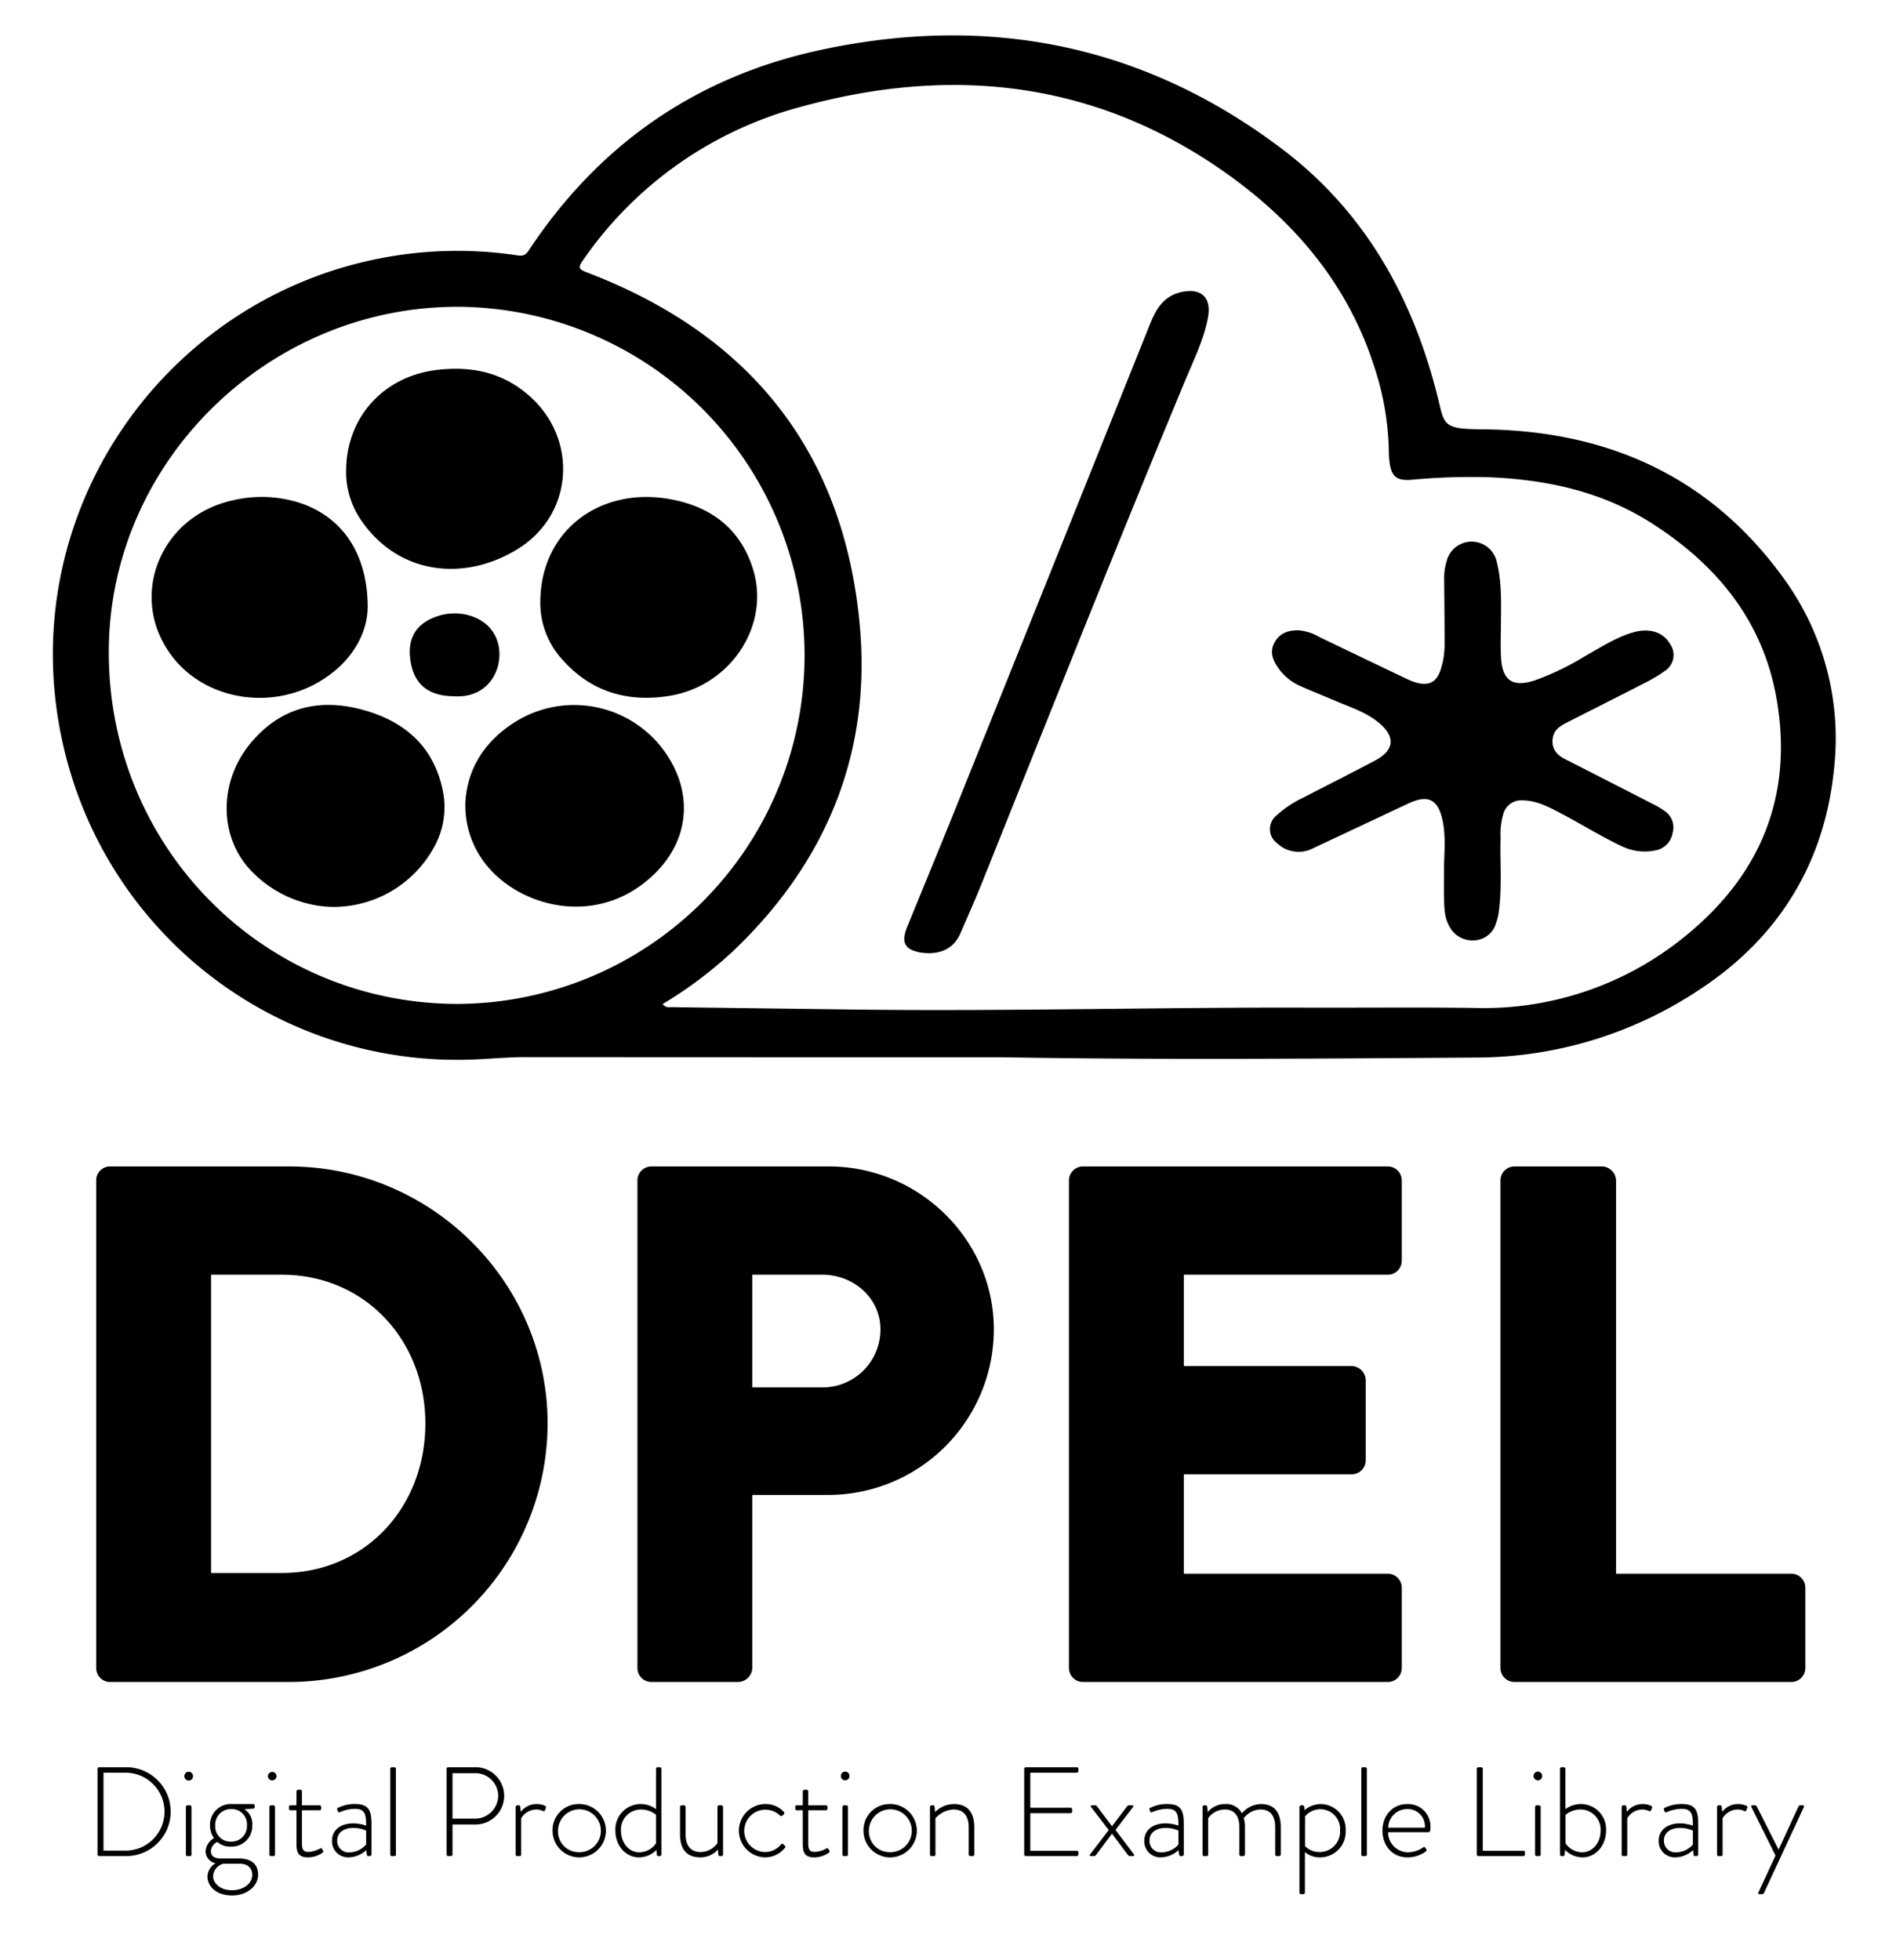 <svg id="Layer_1" data-name="Layer 1" xmlns="http://www.w3.org/2000/svg" viewBox="0 0 384 396.83"><path d="M19.485,239.041a2.804,2.804,0,0,1,2.684-2.834h36.39c28.783,0,52.347,23.414,52.347,52.049a52.414,52.414,0,0,1-52.347,52.347h-36.39a2.804,2.804,0,0,1-2.684-2.834Zm37.582,79.49c16.852,0,29.082-13.273,29.082-30.275,0-16.853-12.23-30.125-29.082-30.125H42.75v60.4Z"/><path d="M129.1,239.041a2.832,2.832,0,0,1,2.83-2.834h35.946c18.344,0,33.407,14.914,33.407,32.959a33.545,33.545,0,0,1-33.258,33.556H152.365v35.047a2.933,2.933,0,0,1-2.833,2.834H131.934a2.832,2.832,0,0,1-2.834-2.83V239.041Zm37.433,41.907a11.712,11.712,0,0,0,11.782-11.64q0-.071,0-.141c0-6.264-5.369-11.036-11.782-11.036h-14.168v22.818Z"/><path d="M216.495,239.041a2.832,2.832,0,0,1,2.83-2.834H281.072a2.832,2.832,0,0,1,2.833,2.83v16.259a2.832,2.832,0,0,1-2.83,2.834H239.761v18.493h34.003A2.934,2.934,0,0,1,276.598,279.457v16.256a2.832,2.832,0,0,1-2.831,2.834H239.761v20.133H281.072a2.832,2.832,0,0,1,2.833,2.831v16.259a2.832,2.832,0,0,1-2.83,2.834H219.329a2.832,2.832,0,0,1-2.834-2.83V239.041Z"/><path d="M303.891,239.041a2.832,2.832,0,0,1,2.83-2.834h17.751a2.933,2.933,0,0,1,2.833,2.834v79.639h35.495a2.831,2.831,0,0,1,2.833,2.829v16.26a2.831,2.831,0,0,1-2.828,2.834H306.725a2.832,2.832,0,0,1-2.834-2.83V239.041Z"/><path d="M19.751,358.199a.336.336,0,0,1,.308-.334h5.45a8.998,8.998,0,1,1,.114,17.996q-.057 0-.114,0h-5.45a.337.337,0,0,1-.308-.335Zm5.553,16.556a7.893,7.893,0,1,0,.152-15.785q-.076-.001-.152,0H20.96V374.755Z"/><path d="M37.34,359.69a.874.874,0,1,1,1.748-.052q.001.026,0,.052a.874.874,0,0,1-1.748,0Zm.309,6.221a.34.34,0,0,1,.334-.334h.463a.34.34,0,0,1,.334.334v9.615a.299.299,0,0,1-.334.335h-.514a.299.299,0,0,1-.284-.314l.002-.021Z"/><path d="M43.33,372.235a4.473,4.473,0,0,1-.797-2.57,4.212,4.212,0,0,1,4.499-4.345h4.216a.324.324,0,0,1,.334.314c0.0.007 0.0.014,0,.021v.282a.302.302,0,0,1-.231.309l-1.851.128a3.498,3.498,0,0,1,1.594,3.291,4.145,4.145,0,0,1-4.02,4.267q-.124.004-.248,0a3.9,3.9,0,0,1-2.802-.926,2.117,2.117,0,0,0-1.311,1.851c0,1.209,1.028,1.491,2.031,1.491h3.728c2.211,0,3.805,1.003,3.805,3.291,0,2.186-2.108,4.191-5.244,4.191-3.496,0-5.013-2.057-5.013-3.805a3.201,3.201,0,0,1,1.62-2.699,2.568,2.568,0,0,1-2.005-2.34A3.256,3.256,0,0,1,43.33,372.235Zm3.677,10.541c2.313,0,4.088-1.363,4.088-3.111,0-1.182-.72-2.263-2.623-2.263H45.233a2.79,2.79,0,0,0-2.082,2.494c0,1.414,1.363,2.879,3.857,2.879Zm3.008-13.137a3.056,3.056,0,0,0-3.162-3.291,3.152,3.152,0,0,0-3.266,3.033q-.005.129.001.257a3.08,3.08,0,0,0,3.265,3.291,3.113,3.113,0,0,0,3.167-3.058Q50.021,369.755,50.015,369.639Z"/><path d="M54.258,359.69a.875.875,0,0,1,1.748-.051q.001.025,0,.051a.875.875,0,0,1-1.748,0Zm.309,6.221a.34.34,0,0,1,.334-.334H55.364a.34.34,0,0,1,.334.334v9.615a.299.299,0,0,1-.334.335H54.85a.3.3,0,0,1-.285-.314l.002-.021Z"/><path d="M60.045,366.579H58.836c-.257,0-.308-.128-.308-.334V365.834c0-.18.128-.257.308-.257H60.045v-2.802a.324.324,0,0,1,.313-.334q.01-0.0.021,0l.438-.026a.341.341,0,0,1,.334.335v2.828h3.573a.324.324,0,0,1,.334.313c0.0.007 0.0.014,0,.021v.335a.31.31,0,0,1-.334.334H61.151v6.556c0,1.208.128,1.877,1.336,1.877a5.497,5.497,0,0,0,2.34-.694c.231-.128.334-.026.411.103l.18.308a.296.296,0,0,1-.077.437,5.119,5.119,0,0,1-2.982.951c-2.134,0-2.313-1.259-2.313-2.905Z"/><path d="M71.563,369.227a8.451,8.451,0,0,1,2.596.463c0-2.262-.231-3.394-2.263-3.394a7.553,7.553,0,0,0-3.085.694.269.269,0,0,1-.386-.206l-.128-.308c-.077-.231.026-.335.155-.386a7.435,7.435,0,0,1,3.522-.772c3.136,0,3.264,1.877,3.264,4.499v5.707a.34.34,0,0,1-.334.335h-.309c-.18,0-.257-.103-.308-.283l-.103-.926a5.369,5.369,0,0,1-3.573,1.465,3.239,3.239,0,0,1-3.371-3.101q-.007-.159.002-.318C67.244,370.718,68.864,369.227,71.563,369.227Zm-.823,5.887a4.679,4.679,0,0,0,3.419-1.594v-2.828a6.676,6.676,0,0,0-2.596-.54c-1.955,0-3.265,1.003-3.265,2.52a2.321,2.321,0,0,0,2.443,2.442Z"/><path d="M79.046,358.199a.34.34,0,0,1,.334-.334h.463a.34.34,0,0,1,.334.334v17.327a.298.298,0,0,1-.334.335h-.514a.3.3,0,0,1-.285-.314l.002-.021Z"/><path d="M90.437,358.199a.34.34,0,0,1,.334-.334H96.299a5.797,5.797,0,0,1,.035,11.594l-.008,0H91.645v6.067c0,.18-.155.335-.411.335h-.463a.341.341,0,0,1-.334-.335ZM96.247,368.276a4.69,4.69,0,0,0,4.653-4.679,4.615,4.615,0,0,0-4.678-4.525h-4.576v9.203Z"/><path d="M104.426,365.911a.341.341,0,0,1,.334-.334h.308a.306.306,0,0,1,.308.283l.103,1.054a3.945,3.945,0,0,1,3.214-1.594,4.247,4.247,0,0,1,1.594.309c.231.077.36.257.283.463l-.206.514c-.077.18-.231.206-.411.128a3.277,3.277,0,0,0-1.336-.308,3.614,3.614,0,0,0-3.06,1.774v7.327a.298.298,0,0,1-.334.335h-.514a.3.3,0,0,1-.285-.314l.002-.021Z"/><path d="M117.076,365.32a5.404,5.404,0,1,1-5.162,5.635q-.006-.131-.005-.262A5.28,5.28,0,0,1,117.076,365.32Zm0,9.743a4.341,4.341,0,1,0-4.053-4.61q-.008.12-.009.24a4.173,4.173,0,0,0,3.971,4.367Q117.03,375.062,117.076,375.063Z"/><path d="M129.702,365.32a5.19,5.19,0,0,1,3.162,1.028V358.199a.324.324,0,0,1,.313-.334q.01-0.0.021,0h.463a.336.336,0,0,1,.308.334v17.327a.34.34,0,0,1-.334.335h-.258a.33.33,0,0,1-.36-.335l-.077-.899a4.982,4.982,0,0,1-3.548,1.491c-2.673,0-4.755-2.39-4.755-5.399a5.124,5.124,0,0,1,4.842-5.391Q129.59,365.321,129.702,365.32Zm-.231,9.769a4.083,4.083,0,0,0,3.394-1.825v-5.759a4.842,4.842,0,0,0-3.059-1.08,4.044,4.044,0,0,0-4.044,4.043q0,.125.008.25c0,2.391,1.542,4.371,3.702,4.371Z"/><path d="M137.725,365.911a.34.34,0,0,1,.334-.334h.463a.341.341,0,0,1,.334.334v5.528c0,2.39,1.106,3.599,3.059,3.599a4.282,4.282,0,0,0,3.394-1.8v-7.327a.31.31,0,0,1,.334-.334h.463a.34.34,0,0,1,.335.334v9.615a.341.341,0,0,1-.335.335h-.308c-.206,0-.283-.155-.308-.308l-.103-1.003a4.686,4.686,0,0,1-3.547,1.568c-2.879,0-4.113-1.774-4.113-4.678Z"/><path d="M154.976,365.32a4.97,4.97,0,0,1,3.805,1.62.308.308,0,0,1-.052.463l-.257.257c-.181.18-.386.103-.541-.052a4.286,4.286,0,1,0-2.981,7.43,4.154,4.154,0,0,0,3.213-1.517c.18-.205.334-.205.489-.052l.282.258c.129.128.18.257.078.411a5.125,5.125,0,0,1-4.037,1.979,5.399,5.399,0,0,1,0-10.797h0Z"/><path d="M162.589,366.579h-1.209c-.257,0-.308-.128-.308-.334V365.834c0-.18.128-.257.308-.257h1.209v-2.802a.324.324,0,0,1,.313-.334q.01-0.0.021,0l.438-.026a.341.341,0,0,1,.334.335v2.828h3.573a.324.324,0,0,1,.334.313c0.0.007 0.0.014,0,.021v.335a.31.31,0,0,1-.334.334H163.695v6.556c0,1.208.128,1.877,1.336,1.877a5.496,5.496,0,0,0,2.34-.694c.231-.128.334-.026.411.103l.18.308a.296.296,0,0,1-.077.437,5.119,5.119,0,0,1-2.982.951c-2.134,0-2.313-1.259-2.313-2.905Z"/><path d="M170.303,359.69a.875.875,0,1,1,1.748-.051q.001.025,0,.051a.875.875,0,0,1-1.748,0Zm.308,6.221a.341.341,0,0,1,.334-.334h.463a.34.34,0,0,1,.335.334v9.615a.299.299,0,0,1-.335.335h-.514a.3.3,0,0,1-.285-.314l.002-.021Z"/><path d="M180.047,365.32a5.404,5.404,0,1,1-5.162,5.635q-.006-.131-.005-.262A5.28,5.28,0,0,1,180.047,365.32Zm0,9.743a4.341,4.341,0,1,0-4.053-4.61q-.008.12-.009.24a4.173,4.173,0,0,0,3.971,4.367Q180.002,375.062,180.047,375.063Z"/><path d="M188.353,365.911a.347.347,0,0,1,.358-.334l.001 0h.258a.288.288,0,0,1,.308.257l.103,1.105a5.493,5.493,0,0,1,3.804-1.62c2.88,0,4.14,1.825,4.14,4.705v5.501a.341.341,0,0,1-.335.335h-.463a.34.34,0,0,1-.334-.335v-5.501c0-2.365-1.106-3.599-3.059-3.599a5.273,5.273,0,0,0-3.677,1.774v7.327a.299.299,0,0,1-.335.335h-.488a.3.3,0,0,1-.285-.314l.002-.021Z"/><path d="M207.432,358.199a.34.34,0,0,1,.334-.334H218.076a.34.34,0,0,1,.334.334v.437a.34.34,0,0,1-.334.334h-9.41v7.096h8.15a.341.341,0,0,1,.335.334v.437a.34.34,0,0,1-.335.334h-8.15v7.61H218.076a.339.339,0,0,1,.334.334v.411a.34.34,0,0,1-.334.335H207.766a.341.341,0,0,1-.334-.335Z"/><path d="M224.558,370.59l-3.574-4.653c-.155-.18-.052-.36.154-.36h.669a.486.486,0,0,1,.385.231l3.009,3.985h.025l3.034-3.985a.486.486,0,0,1,.385-.231h.669c.205,0,.308.18.154.36l-3.547,4.628,3.727,4.936c.155.18.052.36-.154.36h-.669a.485.485,0,0,1-.385-.231l-3.214-4.293h-.025l-3.214,4.293a.486.486,0,0,1-.386.231h-.668c-.206,0-.308-.18-.155-.36Z"/><path d="M236.077,369.227a8.451,8.451,0,0,1,2.596.463c0-2.262-.231-3.394-2.263-3.394a7.553,7.553,0,0,0-3.085.694.269.269,0,0,1-.386-.206l-.128-.308c-.077-.231.026-.335.155-.386a7.435,7.435,0,0,1,3.522-.772c3.136,0,3.264,1.877,3.264,4.499v5.707a.34.34,0,0,1-.334.335h-.309c-.18,0-.257-.103-.308-.283l-.103-.926a5.369,5.369,0,0,1-3.573,1.465,3.239,3.239,0,0,1-3.371-3.101q-.007-.159.002-.318C231.758,370.718,233.378,369.227,236.077,369.227Zm-.823,5.887a4.679,4.679,0,0,0,3.419-1.594v-2.828a6.676,6.676,0,0,0-2.596-.54c-1.955,0-3.265,1.003-3.265,2.52a2.321,2.321,0,0,0,2.443,2.442Z"/><path d="M243.56,365.911a.341.341,0,0,1,.334-.334h.308a.28.28,0,0,1,.283.257l.128,1.105a4.486,4.486,0,0,1,3.548-1.62,3.568,3.568,0,0,1,3.368,1.877,5.207,5.207,0,0,1,3.856-1.877c2.802,0,4.011,1.825,4.011,4.705v5.501a.341.341,0,0,1-.335.335h-.514a.3.3,0,0,1-.284-.316l.002-.019v-5.501c0-2.365-1.029-3.599-2.957-3.599a4.405,4.405,0,0,0-3.394,1.748,6.737,6.737,0,0,1,.231,1.851v5.501a.34.34,0,0,1-.334.335h-.489a.304.304,0,0,1-.31-.299.3.3,0,0,1,.001-.036v-5.501c0-2.365-1.054-3.599-2.982-3.599a4.148,4.148,0,0,0-3.342,1.774v7.327a.298.298,0,0,1-.334.335h-.514a.3.3,0,0,1-.285-.314l.002-.021Z"/><path d="M264.285,383.239a.34.34,0,0,1-.335.334h-.437a.34.34,0,0,1-.335-.334v-17.328a.345.345,0,0,1,.356-.334l.004 0h.283a.271.271,0,0,1,.306.231l.002.026.078.72a5.201,5.201,0,0,1,3.368-1.234,5.105,5.105,0,0,1,4.968,5.239q-.002.08-.007.16a5.164,5.164,0,0,1-4.924,5.394q-.134.006-.269.005a4.694,4.694,0,0,1-3.059-1.054Zm2.931-8.201a4.134,4.134,0,0,0,4.195-4.072q.002-.136-.005-.273a4.011,4.011,0,0,0-3.69-4.308q-.109-.008-.218-.011a4.105,4.105,0,0,0-3.189,1.44v6.015a4.015,4.015,0,0,0,2.906,1.209Z"/><path d="M275.702,358.199a.341.341,0,0,1,.335-.334h.463a.34.34,0,0,1,.334.334v17.327a.298.298,0,0,1-.334.335h-.514a.3.3,0,0,1-.285-.314l.002-.021Z"/><path d="M285.06,365.32a4.524,4.524,0,0,1,4.655,4.39q.005.157-.002.315c0,.411,0,1.003-.386,1.003H281.127a4.06,4.06,0,0,0,4.01,4.062,5.491,5.491,0,0,0,3.034-.951c.231-.155.334-.18.463,0l.257.36c.077.103.052.257-.103.411a6.215,6.215,0,0,1-3.727,1.208c-3.137,0-5.064-2.416-5.064-5.424C279.996,367.762,281.923,365.32,285.06,365.32Zm3.522,4.782a3.46,3.46,0,0,0-3.522-3.754,3.826,3.826,0,0,0-3.908,3.742l-0.0.012Z"/><path d="M299.1,358.199a.341.341,0,0,1,.335-.334h.566a.337.337,0,0,1,.308.334v16.582h8.201c.308,0,.334.154.334.334v.463a.299.299,0,0,1-.312.285l-.021-.002H299.434a.341.341,0,0,1-.335-.335Z"/><path d="M310.595,359.69a.875.875,0,1,1,1.748-.05q.001.025,0,.05a.875.875,0,0,1-1.748,0Zm.308,6.221a.34.34,0,0,1,.335-.334h.463a.34.34,0,0,1,.334.334v9.615a.298.298,0,0,1-.334.335h-.514a.3.3,0,0,1-.285-.314l.002-.021Z"/><path d="M315.943,358.199a.341.341,0,0,1,.335-.334h.437a.34.34,0,0,1,.335.334v8.149a5.312,5.312,0,0,1,3.188-1.028,5.097,5.097,0,0,1,5.046,5.147q-.001.113-.007.226c0,3.008-2.082,5.424-4.73,5.424a4.944,4.944,0,0,1-3.574-1.516l-.078.925a.33.33,0,0,1-.36.335h-.257a.341.341,0,0,1-.335-.335Zm4.499,16.89c2.16,0,3.727-1.98,3.727-4.371a4.064,4.064,0,0,0-3.829-4.286q-.116-.007-.233-.006a4.809,4.809,0,0,0-3.033,1.08v5.759A4.062,4.062,0,0,0,320.442,375.089Z"/><path d="M328.439,365.911a.34.34,0,0,1,.335-.334h.308a.306.306,0,0,1,.308.283l.103,1.054a3.945,3.945,0,0,1,3.214-1.594,4.247,4.247,0,0,1,1.594.309c.231.077.36.257.283.463l-.206.514c-.077.18-.231.206-.411.128a3.277,3.277,0,0,0-1.336-.308,3.614,3.614,0,0,0-3.06,1.774v7.327a.298.298,0,0,1-.334.335h-.514a.3.3,0,0,1-.285-.314l.002-.021Z"/><path d="M340.268,369.227a8.451,8.451,0,0,1,2.596.463c0-2.262-.231-3.394-2.263-3.394a7.553,7.553,0,0,0-3.085.694.269.269,0,0,1-.386-.206l-.128-.308c-.077-.231.026-.335.155-.386a7.435,7.435,0,0,1,3.522-.772c3.136,0,3.264,1.877,3.264,4.499v5.707a.34.34,0,0,1-.334.335h-.309c-.18,0-.257-.103-.308-.283l-.103-.926a5.369,5.369,0,0,1-3.573,1.465,3.239,3.239,0,0,1-3.371-3.101q-.007-.159.002-.318C335.948,370.718,337.568,369.227,340.268,369.227Zm-.823,5.887a4.679,4.679,0,0,0,3.419-1.594v-2.828a6.676,6.676,0,0,0-2.596-.54c-1.954,0-3.265,1.003-3.265,2.52a2.321,2.321,0,0,0,2.443,2.442Z"/><path d="M347.749,365.911a.34.34,0,0,1,.335-.334h.308a.306.306,0,0,1,.308.283l.103,1.054a3.945,3.945,0,0,1,3.214-1.594,4.247,4.247,0,0,1,1.594.309c.231.077.36.257.283.463l-.206.514c-.077.18-.231.206-.411.128a3.277,3.277,0,0,0-1.336-.308,3.614,3.614,0,0,0-3.06,1.774v7.327a.298.298,0,0,1-.334.335h-.514a.3.3,0,0,1-.285-.314l.002-.021Z"/><path d="M354.744,365.988c-.103-.206-.078-.411.154-.411h.566a.381.381,0,0,1,.335.231l4.395,8.69h.052l4.01-8.69a.382.382,0,0,1,.335-.231h.566c.231,0,.257.206.154.411l-8.072,17.379a.371.371,0,0,1-.335.205h-.591c-.205,0-.283-.128-.18-.36l3.471-7.456Z"/><path d="M203.163,214.102q-48.405,0-96.809-.03c-4.096-.007-8.153.47-12.239.529a81.742,81.742,0,0,1-80.083-58.95C.146,107.764,31.307,60.486,78.218,52.085a81.638,81.638,0,0,1,26.082-.444c1.003.143,1.908.404,2.716-.821,14.171-21.478,33.85-35.213,58.95-40.656C200.111,2.759,231.646,8.962,259.675,30.178,276.403,42.839,286.141,60.222,291.167,80.365c1.412,5.658.904,6.516,8.952,6.574,25.178.182,46.141,9.41,61.107,30.138A55.035,55.035,0,0,1,371.514,155.044c-1.779,19.47-11.16,34.862-27.567,45.521a81.758,81.758,0,0,1-44.821,13.591C267.138,214.369,235.152,214.648,203.163,214.102Zm-68.952-10.783a1.563,1.563,0,0,0,1.569.628q19.756.266,39.512.511c29.937.322,59.869-.499,89.805-.41,11.199.033,22.4-.09,33.597.063A64.424,64.424,0,0,0,341.523,189.4c15.268-12.456,21.745-28.624,18.241-48.175-2.82-15.735-12.279-27.068-25.495-35.43-9.836-6.223-20.843-8.625-32.34-9.138a127.946,127.946,0,0,0-16.04.499c-3.024.245-4.116-.655-4.478-3.668a18.993,18.993,0,0,1-.13-2.108,57.382,57.382,0,0,0-2.909-16.996c-5.226-16.438-15.73-29.039-29.457-38.901-26.5-19.038-55.866-22.354-86.709-13.85A77.897,77.897,0,0,0,118.028,52.769c-.95,1.357-.87,1.746.759,2.366,33.069,12.571,52.197,36.321,55.357,71.654,2.282,25.51-6.619,47.407-25.104,65.273A84.532,84.532,0,0,1,134.211,203.319Zm-41.649-.021A70.588,70.588,0,0,0,92.857,62.124c-38.599-.102-70.693,31.433-70.824,69.703C21.897,171.43,53.218,203.17,92.562,203.299Z"/><path d="M292.454,176.353c.004-3.372.42-6.759-.268-10.114-.893-4.35-2.921-5.414-6.916-3.545-6.428,3.008-12.841,6.049-19.274,9.049a6.313,6.313,0,0,1-7.283-.941,3.537,3.537,0,0,1-.155-5.687,20.825,20.825,0,0,1,5.051-3.421c4.937-2.55,9.9-5.053,14.817-7.641,4.052-2.132,4.266-4.925.696-7.809-2.57-2.076-5.686-3.04-8.652-4.312-2.387-1.023-4.808-1.97-7.176-3.034A10.665,10.665,0,0,1,258.811,135.156c-1.154-1.677-1.729-3.378-.541-5.289,1.149-1.85,2.941-2.293,4.927-2.219a10.148,10.148,0,0,1,3.971,1.327q8.836,4.256,17.689,8.475a11.779,11.779,0,0,0,2.161.831c2.452.617,3.92-.187,4.739-2.601a16.312,16.312,0,0,0,.815-5.196c.015-4.363-.054-8.725-.08-13.088a11.474,11.474,0,0,1,.502-3.752,5.211,5.211,0,0,1,10.168.214c1.029,4.144.851,8.386.819,12.611-.017,2.252-.106,4.512.033,6.756.286,4.6,2.338,5.971,6.741,4.588a54.989,54.989,0,0,0,10.244-4.934c3.123-1.749,6.138-3.724,9.606-4.781,3.348-1.021,6.22-.152,7.625,2.3a3.858,3.858,0,0,1-.992,5.441,30.823,30.823,0,0,1-4.344,2.573c-5.247,2.702-10.526,5.343-15.783,8.026-1.28.653-2.413,1.457-2.637,3.058-.289,2.066.74,3.327,2.463,4.206q9.023,4.603,18.037,9.222a14.891,14.891,0,0,1,2.157,1.306,3.989,3.989,0,0,1,1.618,4.454,4.276,4.276,0,0,1-3.491,3.527,10.64,10.64,0,0,1-6.595-.756c-4.216-1.96-8.148-4.439-12.252-6.599-2.535-1.335-5.062-2.751-8.091-2.783a3.733,3.733,0,0,0-3.831,2.693,14.008,14.008,0,0,0-.568,4.797c-.143,4.924.31,9.863-.327,14.774a10.98,10.98,0,0,1-.612,2.656,4.799,4.799,0,0,1-4.378,3.428,5.247,5.247,0,0,1-5.152-3.014c-.983-1.809-.938-3.804-.99-5.77C292.417,179.875,292.454,178.114,292.454,176.353Z"/><path d="M188.067,193.036c-.489-.038-.986-.04-1.47-.12-3.342-.553-4.171-2.019-2.886-5.172,3.182-7.81,6.424-15.596,9.572-23.419Q213.126,114.995,232.907,65.64c1.232-3.077,2.757-5.673,6.293-6.485,4.04-.928,6.209,1.053,5.458,5.118-.826,4.47-2.853,8.525-4.576,12.665-14.135,33.948-27.68,68.133-41.37,102.259-1.308,3.261-2.777,6.456-4.146,9.693C193.346,191.772,191.105,193.01,188.067,193.036Z"/><path d="M109.434,121.671c.172-14.212,11.918-22.869,25.633-20.699,8.504,1.346,14.822,5.82,17.445,14.283,3.561,11.488-4.635,23.715-17.005,25.67-8.611,1.361-16.036-.912-21.847-7.619A16.966,16.966,0,0,1,109.434,121.671Z"/><path d="M74.471,123.07c-.126,5.474-3.389,11.207-9.857,15.004-9.76,5.729-22.543,3.676-29.32-4.621-9.692-11.864-3.255-28.989,12.131-32.198a25.291,25.291,0,0,1,13.326.593C69.256,104.673,74.497,112.041,74.471,123.07Z"/><path d="M94.25,162.571c.328-6.654,3.706-12.298,9.87-16.239a22.537,22.537,0,0,1,31.607,7.579c4.618,7.86,3.422,16.566-3.079,22.958-11.052,10.867-26.309,7.089-33.442-.889A19.192,19.192,0,0,1,94.25,162.571Z"/><path d="M67.098,183.655a23.61,23.61,0,0,1-16.079-7.169c-6.584-6.659-6.865-17.787-.506-25.69,5.919-7.358,13.745-9.508,22.729-7.118,8.962,2.384,15.009,7.819,16.604,17.329A16.774,16.774,0,0,1,87.669,171.987,23.264,23.264,0,0,1,67.098,183.655Z"/><path d="M70.104,95.199c.082-10.754,7.605-18.97,18.301-20.274,7.082-.863,13.436.472,18.862,5.288,9.802,8.701,8.89,23.786-2.165,30.806-10.574,6.715-24.097,5.635-31.84-5.498A17.197,17.197,0,0,1,70.104,95.199Z"/><path d="M92.012,141.001c-5.043-.02-7.955-2.232-8.791-6.678-.901-4.791.819-7.942,5.177-9.482,4.648-1.643,9.878.013,11.844,3.796C102.816,133.59,99.922,141.492,92.012,141.001Z"/></svg>
